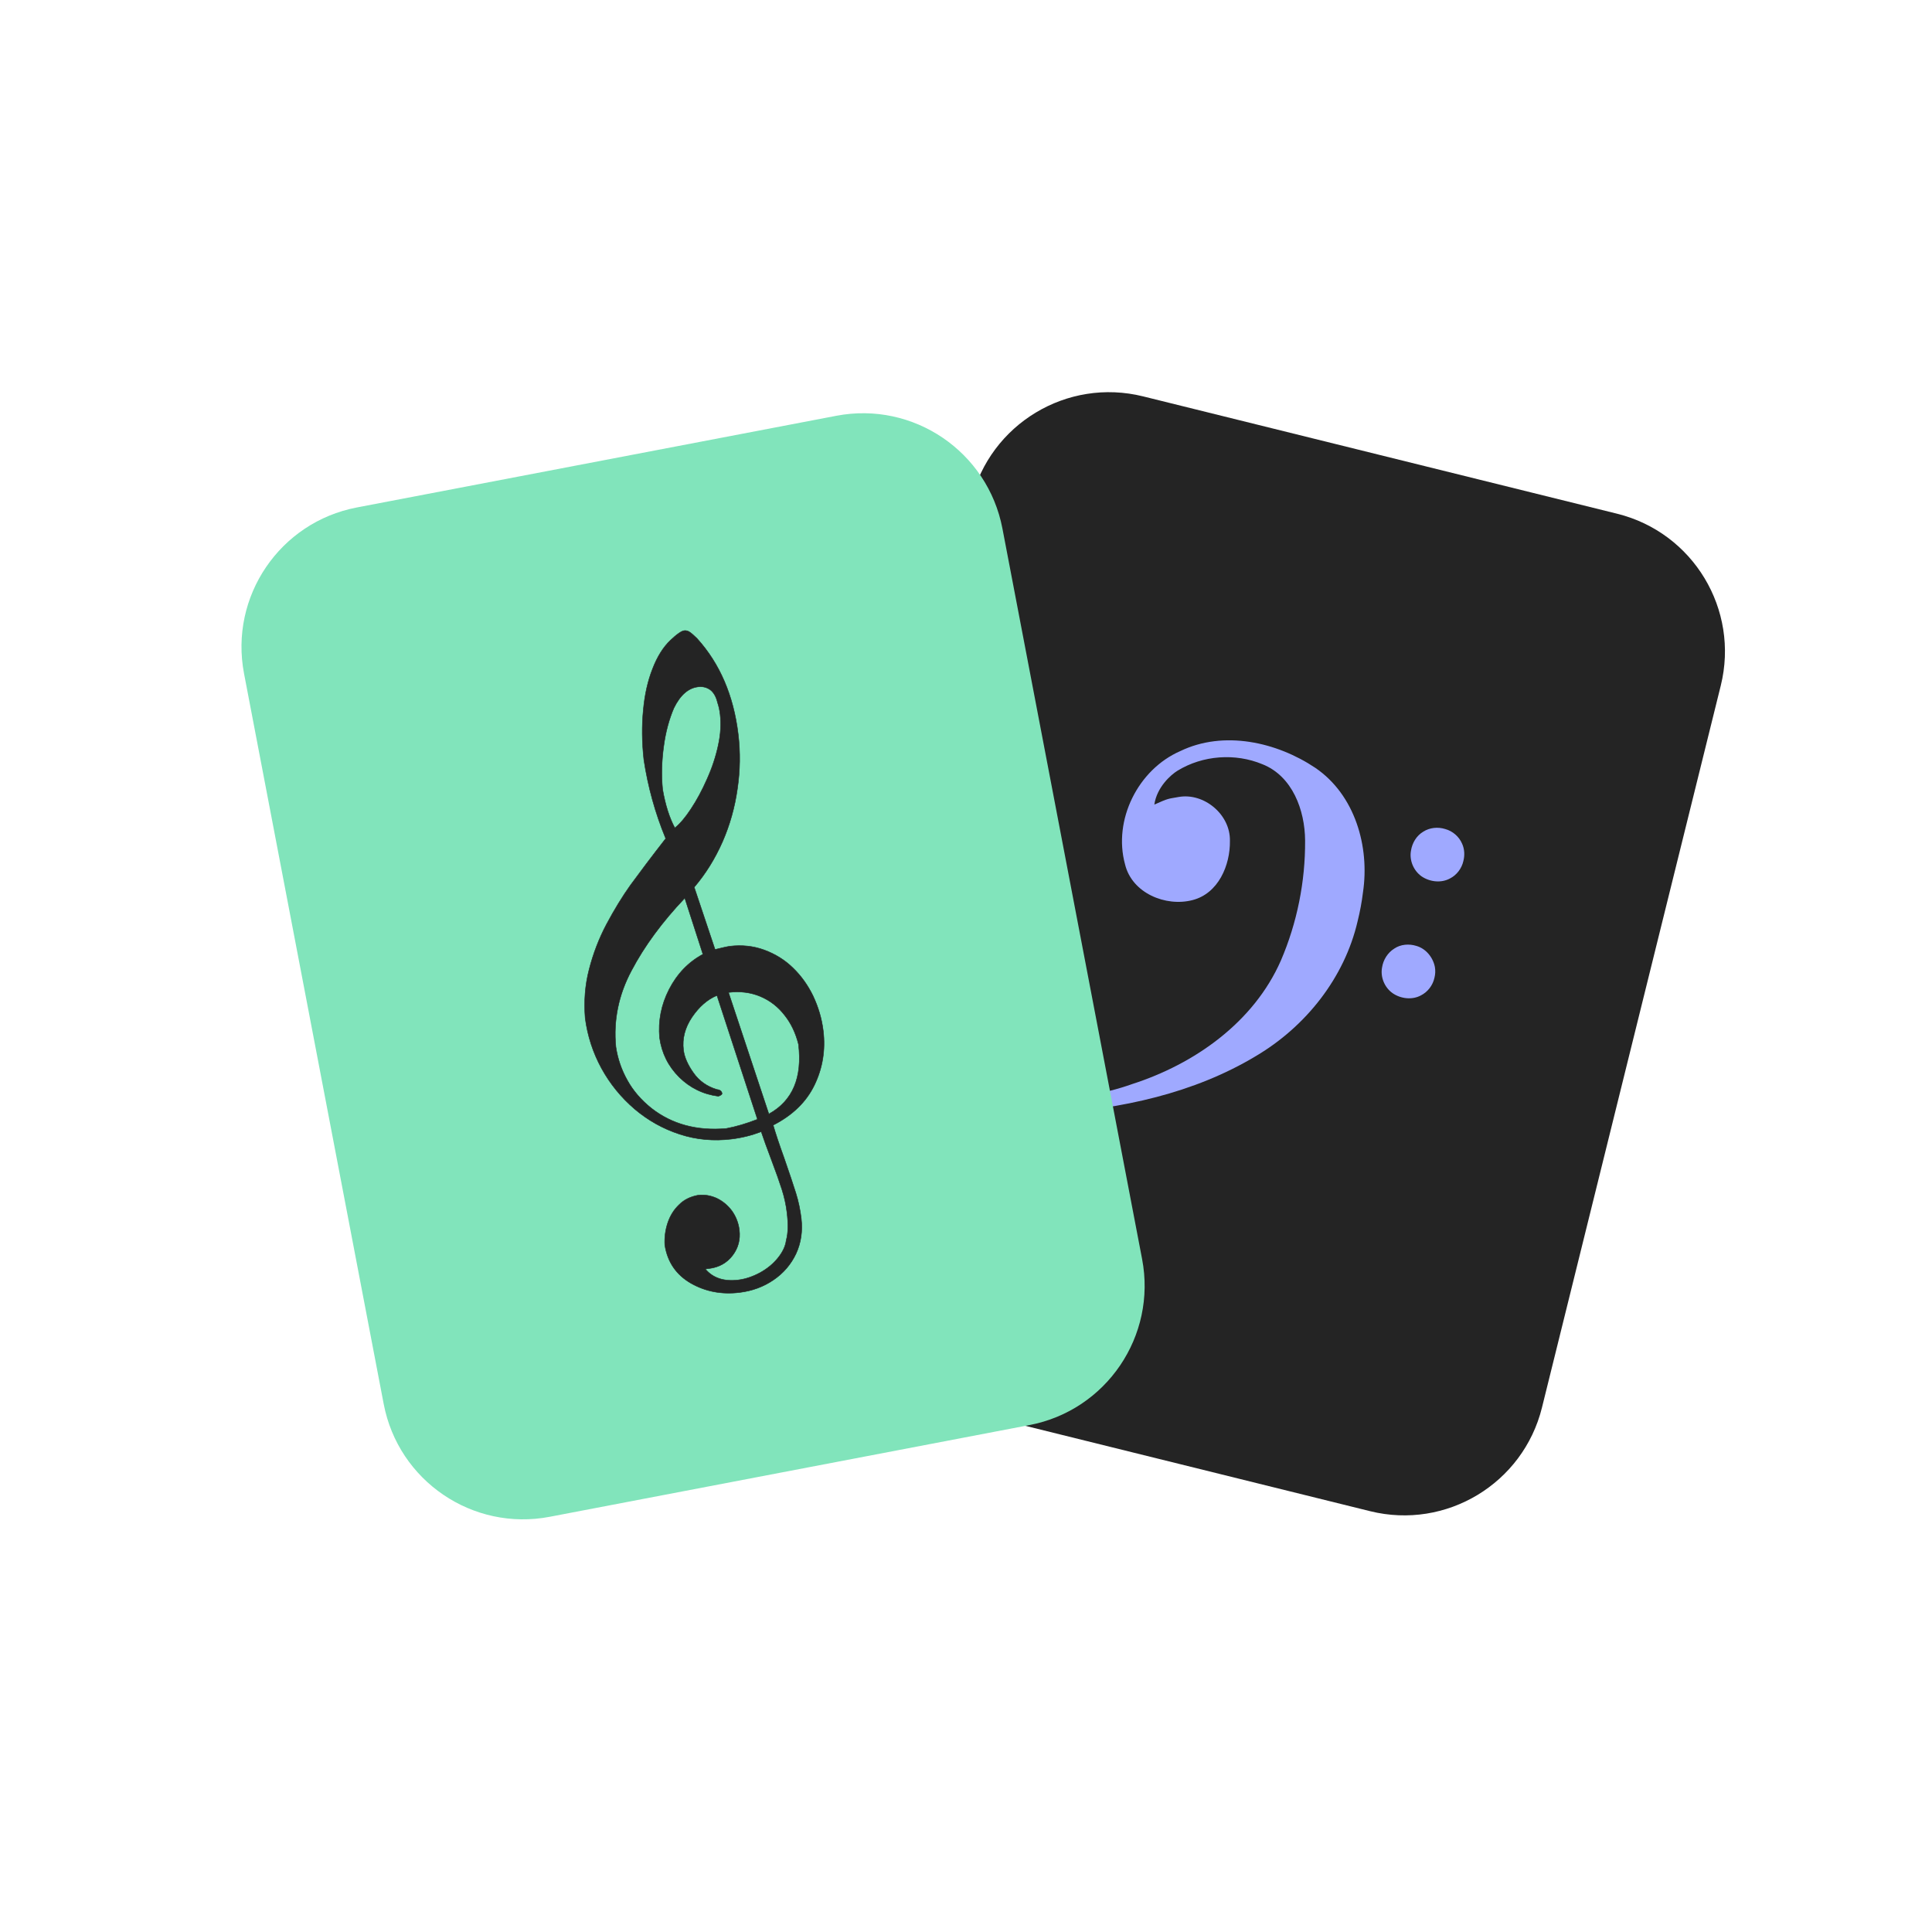 <svg width="48" height="48" viewBox="0 0 48 48" fill="none" xmlns="http://www.w3.org/2000/svg">
<path d="M24.131 12.423C24.599 10.533 26.511 9.379 28.401 9.848L40.176 12.763C42.067 13.231 43.22 15.143 42.752 17.034L38.31 34.97C37.842 36.86 35.93 38.013 34.04 37.545L22.265 34.63C20.375 34.161 19.221 32.249 19.69 30.359L24.131 12.423Z" fill="#242424"/>
<path d="M36.357 21.392C36.316 21.576 36.192 21.741 36.023 21.826C35.803 21.945 35.522 21.911 35.319 21.773C35.119 21.632 35.01 21.373 35.056 21.132C35.086 20.942 35.193 20.762 35.36 20.663C35.52 20.56 35.726 20.54 35.906 20.597C36.094 20.648 36.253 20.788 36.328 20.967C36.387 21.1 36.393 21.252 36.357 21.392Z" fill="#9FA9FF"/>
<path d="M35.638 24.295C35.597 24.48 35.473 24.644 35.303 24.73C35.084 24.849 34.803 24.815 34.6 24.676C34.4 24.536 34.291 24.277 34.337 24.036C34.366 23.846 34.477 23.669 34.641 23.567C34.799 23.46 35.006 23.444 35.186 23.5C35.425 23.566 35.602 23.784 35.649 24.023C35.665 24.113 35.661 24.207 35.638 24.295Z" fill="#9FA9FF"/>
<path d="M33.73 22.886C33.404 24.295 32.44 25.505 31.205 26.236C29.661 27.166 27.848 27.552 26.067 27.669C25.819 27.733 25.526 27.494 25.912 27.419C26.652 27.281 27.407 27.192 28.12 26.936C29.68 26.435 31.148 25.4 31.823 23.865C32.226 22.928 32.432 21.9 32.425 20.881C32.42 20.131 32.112 19.283 31.364 18.987C30.688 18.706 29.882 18.764 29.255 19.148C29.09 19.249 28.742 19.555 28.679 19.99C29.037 19.829 29.01 19.85 29.282 19.801C29.91 19.689 30.57 20.233 30.557 20.89C30.566 21.499 30.269 22.197 29.63 22.362C28.961 22.537 28.125 22.189 27.952 21.477C27.648 20.371 28.277 19.117 29.323 18.661C30.404 18.139 31.718 18.434 32.679 19.077C33.665 19.749 34.034 21.035 33.862 22.175C33.833 22.414 33.788 22.652 33.73 22.886Z" fill="#9FA9FF"/>
<path d="M6.063 16.734C5.697 14.821 6.952 12.974 8.864 12.608L20.779 10.33C22.692 9.964 24.539 11.219 24.905 13.131L28.375 31.28C28.741 33.193 27.487 35.041 25.574 35.406L13.659 37.684C11.746 38.05 9.899 36.796 9.533 34.883L6.063 16.734Z" fill="#81E4BB"/>
<path fill-rule="evenodd" clip-rule="evenodd" d="M17.813 24.732C17.575 24.831 17.372 25.01 17.194 25.269C17.017 25.531 16.947 25.805 16.981 26.087C17.003 26.264 17.087 26.458 17.23 26.657C17.373 26.861 17.57 26.996 17.812 27.069C17.891 27.076 17.932 27.112 17.939 27.168C17.941 27.188 17.916 27.212 17.849 27.236C17.47 27.188 17.144 27.027 16.874 26.762C16.604 26.492 16.442 26.168 16.388 25.783C16.35 25.366 16.428 24.965 16.624 24.582C16.823 24.194 17.103 23.903 17.464 23.708L17.013 22.313C16.454 22.903 16.014 23.499 15.691 24.11C15.367 24.717 15.238 25.349 15.301 26.008C15.345 26.301 15.44 26.579 15.586 26.839C15.732 27.104 15.932 27.333 16.186 27.535C16.696 27.935 17.318 28.101 18.044 28.038C18.288 27.992 18.545 27.916 18.819 27.81L17.813 24.732ZM18.099 24.657L19.102 27.677C19.693 27.353 19.939 26.772 19.838 25.942C19.769 25.669 19.658 25.429 19.494 25.224C19.333 25.015 19.134 24.859 18.893 24.757C18.651 24.656 18.389 24.622 18.099 24.657ZM16.766 20.57C16.89 20.473 17.026 20.314 17.168 20.096C17.31 19.883 17.444 19.634 17.566 19.358C17.692 19.077 17.785 18.796 17.845 18.515C17.906 18.238 17.92 17.98 17.892 17.746C17.88 17.645 17.859 17.546 17.828 17.459C17.795 17.317 17.737 17.209 17.651 17.142C17.565 17.079 17.464 17.05 17.343 17.065C17.101 17.094 16.901 17.269 16.743 17.59C16.624 17.866 16.536 18.187 16.489 18.544C16.439 18.906 16.428 19.258 16.462 19.61C16.53 20.006 16.634 20.324 16.766 20.57ZM16.54 20.834C16.28 20.203 16.099 19.551 15.997 18.877C15.949 18.442 15.944 18.03 15.983 17.641C16.018 17.253 16.096 16.913 16.215 16.613C16.331 16.313 16.478 16.078 16.655 15.91C16.813 15.76 16.93 15.677 16.998 15.668C17.051 15.662 17.097 15.677 17.142 15.708C17.187 15.74 17.247 15.794 17.321 15.866C17.883 16.489 18.224 17.281 18.34 18.239C18.395 18.694 18.388 19.144 18.32 19.602C18.256 20.055 18.133 20.495 17.95 20.913C17.764 21.336 17.53 21.711 17.247 22.043L17.765 23.59C17.941 23.549 18.06 23.518 18.128 23.51C18.435 23.473 18.717 23.504 18.987 23.602C19.257 23.701 19.496 23.847 19.7 24.047C19.904 24.243 20.071 24.476 20.202 24.747C20.329 25.017 20.417 25.305 20.454 25.611C20.511 26.086 20.438 26.536 20.235 26.957C20.032 27.377 19.691 27.708 19.209 27.954C19.265 28.148 19.356 28.427 19.485 28.783C19.61 29.144 19.706 29.43 19.773 29.643C19.84 29.855 19.881 30.063 19.906 30.268C19.944 30.586 19.901 30.877 19.778 31.146C19.651 31.414 19.464 31.633 19.214 31.802C18.968 31.97 18.686 32.074 18.371 32.112C17.927 32.165 17.525 32.087 17.164 31.882C16.803 31.672 16.585 31.359 16.518 30.934C16.507 30.744 16.53 30.561 16.59 30.382C16.651 30.203 16.743 30.053 16.872 29.932C16.996 29.806 17.155 29.73 17.343 29.695C17.5 29.676 17.655 29.702 17.806 29.77C17.954 29.842 18.081 29.945 18.184 30.084C18.283 30.223 18.347 30.383 18.368 30.56C18.397 30.797 18.341 31.009 18.199 31.193C18.058 31.378 17.862 31.487 17.616 31.517L17.523 31.528C17.709 31.75 17.983 31.844 18.342 31.801C18.524 31.779 18.704 31.716 18.881 31.621C19.062 31.522 19.207 31.402 19.325 31.257C19.442 31.113 19.515 30.965 19.534 30.816C19.582 30.642 19.587 30.409 19.552 30.123C19.529 29.93 19.486 29.739 19.426 29.55C19.367 29.365 19.28 29.118 19.165 28.814C19.051 28.513 18.965 28.278 18.913 28.117C18.678 28.206 18.432 28.269 18.17 28.3C17.73 28.354 17.303 28.315 16.89 28.181C16.477 28.047 16.103 27.839 15.766 27.553C15.432 27.266 15.159 26.932 14.944 26.541C14.733 26.154 14.597 25.737 14.539 25.295C14.506 24.882 14.535 24.478 14.636 24.09C14.736 23.698 14.879 23.322 15.069 22.964C15.259 22.606 15.461 22.275 15.675 21.976C15.893 21.68 16.178 21.298 16.54 20.834Z" fill="#242424"/>
<path fill-rule="evenodd" clip-rule="evenodd" d="M16.863 15.741C16.806 15.781 16.738 15.839 16.659 15.914C16.483 16.081 16.336 16.315 16.221 16.614L16.221 16.614C16.102 16.914 16.024 17.253 15.989 17.641L15.989 17.641C15.95 18.029 15.954 18.441 16.003 18.876C16.105 19.549 16.285 20.201 16.546 20.831L16.547 20.834L16.545 20.837C16.183 21.301 15.898 21.683 15.679 21.979C15.466 22.278 15.264 22.608 15.074 22.966C14.884 23.324 14.742 23.7 14.642 24.091L14.642 24.091C14.541 24.479 14.512 24.882 14.545 25.294C14.603 25.735 14.739 26.151 14.949 26.538C15.163 26.927 15.437 27.262 15.77 27.548C16.107 27.833 16.479 28.041 16.892 28.175C17.304 28.308 17.73 28.347 18.169 28.294C18.43 28.262 18.676 28.2 18.911 28.111L18.917 28.108L18.919 28.114C18.971 28.275 19.056 28.51 19.171 28.811C19.285 29.116 19.372 29.363 19.431 29.548L19.431 29.548C19.491 29.737 19.535 29.928 19.558 30.122C19.593 30.408 19.588 30.642 19.539 30.816C19.52 30.967 19.447 31.115 19.329 31.261C19.211 31.406 19.065 31.526 18.884 31.626L18.884 31.626C18.707 31.721 18.525 31.784 18.343 31.806C17.982 31.85 17.706 31.756 17.518 31.531L17.511 31.523L17.615 31.51C17.86 31.481 18.054 31.372 18.194 31.189C18.335 31.006 18.391 30.796 18.362 30.56C18.341 30.384 18.277 30.225 18.179 30.087C18.077 29.949 17.951 29.846 17.804 29.775C17.653 29.708 17.5 29.682 17.343 29.701C17.156 29.735 16.999 29.811 16.876 29.935L16.876 29.936C16.748 30.056 16.656 30.206 16.596 30.384C16.536 30.562 16.513 30.743 16.524 30.933C16.591 31.356 16.808 31.667 17.167 31.876C17.526 32.081 17.928 32.159 18.37 32.105C18.684 32.067 18.966 31.964 19.211 31.796L19.211 31.796C19.46 31.628 19.645 31.41 19.772 31.142C19.895 30.875 19.938 30.585 19.899 30.268C19.875 30.064 19.833 29.856 19.767 29.644C19.7 29.432 19.604 29.145 19.479 28.785C19.35 28.428 19.259 28.149 19.203 27.956L19.201 27.951L19.206 27.948C19.687 27.703 20.027 27.373 20.229 26.953C20.432 26.534 20.505 26.085 20.447 25.611C20.41 25.306 20.323 25.019 20.196 24.749C20.066 24.479 19.899 24.247 19.695 24.051L19.695 24.051C19.492 23.852 19.254 23.705 18.985 23.608C18.716 23.51 18.435 23.478 18.129 23.515C18.074 23.522 17.988 23.543 17.866 23.572C17.835 23.579 17.802 23.587 17.767 23.596L17.761 23.597L17.24 22.042L17.242 22.039C17.525 21.707 17.758 21.332 17.944 20.91C18.127 20.492 18.25 20.053 18.314 19.601L18.314 19.601C18.382 19.143 18.389 18.694 18.334 18.239C18.218 17.282 17.878 16.491 17.316 15.87C17.242 15.797 17.183 15.744 17.139 15.713C17.095 15.682 17.049 15.668 16.999 15.674C16.966 15.678 16.921 15.7 16.863 15.741ZM16.856 15.731C16.914 15.69 16.961 15.666 16.997 15.662C17.051 15.655 17.1 15.671 17.145 15.703C17.191 15.734 17.251 15.789 17.325 15.861L17.325 15.862L17.325 15.862C17.889 16.485 18.23 17.279 18.346 18.238C18.401 18.694 18.394 19.144 18.326 19.602C18.262 20.056 18.139 20.496 17.956 20.915C17.769 21.337 17.537 21.712 17.254 22.044L17.769 23.583C17.802 23.575 17.834 23.567 17.863 23.56C17.985 23.531 18.072 23.51 18.127 23.503C18.435 23.466 18.718 23.497 18.989 23.596C19.259 23.695 19.499 23.842 19.704 24.042C19.908 24.239 20.076 24.473 20.207 24.743L20.207 24.744C20.334 25.015 20.422 25.303 20.459 25.61C20.517 26.086 20.444 26.537 20.24 26.959C20.037 27.38 19.697 27.711 19.216 27.957C19.272 28.15 19.363 28.427 19.491 28.78L19.491 28.781C19.616 29.141 19.712 29.428 19.779 29.641C19.845 29.854 19.887 30.061 19.912 30.267C19.95 30.586 19.907 30.878 19.783 31.148L19.783 31.148C19.656 31.417 19.468 31.637 19.218 31.806C18.971 31.975 18.688 32.079 18.372 32.117C17.927 32.171 17.523 32.093 17.161 31.886L17.161 31.886C16.798 31.676 16.579 31.361 16.512 30.935L16.511 30.934L16.511 30.934C16.501 30.743 16.524 30.559 16.584 30.38C16.645 30.2 16.738 30.049 16.867 29.927C16.992 29.8 17.152 29.724 17.341 29.689L17.342 29.689L17.342 29.689C17.5 29.669 17.656 29.696 17.809 29.764L17.809 29.764C17.958 29.836 18.085 29.94 18.189 30.08L18.189 30.08C18.288 30.22 18.353 30.38 18.374 30.559C18.403 30.798 18.346 31.01 18.204 31.196C18.061 31.382 17.864 31.492 17.616 31.522L17.535 31.532C17.719 31.747 17.988 31.837 18.341 31.794C18.522 31.772 18.702 31.71 18.878 31.616C19.058 31.516 19.203 31.397 19.32 31.253C19.437 31.109 19.509 30.962 19.527 30.814L19.527 30.814L19.527 30.813C19.576 30.641 19.581 30.409 19.546 30.123C19.523 29.93 19.48 29.74 19.42 29.551C19.361 29.367 19.274 29.12 19.159 28.815C19.047 28.518 18.962 28.285 18.909 28.124C18.676 28.213 18.431 28.274 18.17 28.306C17.729 28.359 17.302 28.321 16.888 28.186C16.474 28.052 16.1 27.843 15.762 27.557L15.762 27.557C15.428 27.27 15.153 26.935 14.938 26.543L14.938 26.543C14.727 26.155 14.591 25.738 14.533 25.295L14.533 25.295L14.533 25.295C14.5 24.881 14.529 24.477 14.63 24.088C14.73 23.696 14.873 23.319 15.063 22.96C15.254 22.602 15.456 22.271 15.669 21.972L15.67 21.972C15.887 21.676 16.172 21.295 16.533 20.832C16.273 20.203 16.093 19.551 15.991 18.878L15.991 18.877C15.942 18.442 15.938 18.029 15.977 17.64C16.012 17.252 16.09 16.911 16.209 16.61C16.325 16.309 16.473 16.074 16.65 15.905L16.65 15.905C16.729 15.83 16.798 15.771 16.856 15.731ZM16.737 17.587C16.895 17.265 17.097 17.088 17.342 17.058C17.464 17.043 17.568 17.072 17.654 17.137L17.654 17.137C17.742 17.205 17.8 17.314 17.834 17.457C17.865 17.544 17.885 17.644 17.898 17.745C17.926 17.979 17.912 18.239 17.851 18.516C17.791 18.798 17.697 19.079 17.571 19.36C17.449 19.636 17.315 19.886 17.173 20.099C17.031 20.317 16.894 20.477 16.77 20.574L16.764 20.578L16.761 20.572C16.628 20.326 16.524 20.007 16.456 19.61L16.456 19.61L16.456 19.61C16.422 19.258 16.432 18.905 16.483 18.543C16.53 18.185 16.618 17.864 16.737 17.587L16.737 17.587L16.737 17.587ZM16.748 17.593C16.63 17.868 16.542 18.188 16.495 18.544L16.495 18.544C16.445 18.905 16.434 19.258 16.468 19.608C16.535 20 16.638 20.316 16.768 20.56C16.889 20.463 17.023 20.306 17.163 20.093L17.163 20.092C17.305 19.88 17.438 19.631 17.56 19.355L17.56 19.355C17.686 19.075 17.779 18.794 17.839 18.514L17.839 18.514C17.9 18.237 17.913 17.979 17.885 17.746C17.873 17.646 17.853 17.547 17.823 17.461L17.822 17.461L17.822 17.46C17.789 17.318 17.731 17.212 17.647 17.146C17.563 17.084 17.463 17.056 17.343 17.07C17.104 17.099 16.905 17.272 16.748 17.593ZM17.016 22.3L17.471 23.711L17.467 23.713C17.107 23.907 16.827 24.198 16.629 24.584C16.434 24.966 16.356 25.366 16.394 25.781C16.448 26.166 16.609 26.488 16.878 26.757C17.147 27.021 17.471 27.181 17.848 27.23C17.88 27.218 17.902 27.206 17.916 27.195C17.93 27.184 17.933 27.175 17.933 27.168C17.929 27.142 17.918 27.12 17.898 27.104C17.879 27.088 17.85 27.078 17.811 27.075L17.811 27.075L17.81 27.074C17.567 27.001 17.369 26.865 17.225 26.66C17.082 26.46 16.997 26.265 16.975 26.087C16.941 25.804 17.011 25.528 17.189 25.265L17.189 25.265C17.367 25.006 17.571 24.825 17.81 24.726L17.817 24.724L18.826 27.813L18.821 27.815C18.547 27.921 18.289 27.997 18.045 28.043L18.044 28.043L18.044 28.043C17.317 28.107 16.694 27.94 16.181 27.539L16.181 27.539C15.927 27.336 15.727 27.107 15.58 26.842C15.434 26.581 15.338 26.302 15.295 26.008L15.295 26.008L15.295 26.008C15.232 25.348 15.36 24.715 15.685 24.107C16.009 23.495 16.449 22.899 17.009 22.308L17.016 22.3ZM17.011 22.324C16.455 22.911 16.017 23.505 15.696 24.113L15.696 24.113C15.372 24.718 15.244 25.349 15.307 26.006C15.35 26.299 15.445 26.576 15.591 26.836L15.591 26.836C15.737 27.099 15.936 27.328 16.189 27.53C16.699 27.928 17.319 28.094 18.043 28.031C18.285 27.986 18.54 27.911 18.811 27.805L17.809 24.74C17.575 24.838 17.374 25.016 17.199 25.272C17.022 25.533 16.953 25.805 16.987 26.085C17.008 26.261 17.093 26.454 17.235 26.653L17.235 26.653C17.377 26.855 17.573 26.99 17.813 27.062C17.853 27.066 17.884 27.077 17.906 27.095C17.928 27.113 17.941 27.137 17.945 27.167C17.946 27.18 17.938 27.193 17.923 27.205C17.908 27.217 17.884 27.229 17.851 27.241L17.849 27.242L17.848 27.242C17.468 27.193 17.14 27.032 16.87 26.765L16.87 26.765C16.599 26.495 16.436 26.17 16.381 25.783L16.381 25.783L16.381 25.783C16.343 25.365 16.422 24.962 16.618 24.578C16.817 24.192 17.096 23.9 17.457 23.705L17.011 22.324ZM18.09 24.651L18.098 24.651C18.389 24.615 18.652 24.649 18.895 24.751C19.138 24.853 19.337 25.01 19.498 25.22C19.663 25.425 19.774 25.666 19.844 25.94L19.844 25.941L19.844 25.941C19.894 26.357 19.858 26.71 19.735 27.001C19.611 27.292 19.401 27.519 19.105 27.682L19.098 27.686L18.09 24.651ZM18.107 24.662L19.105 27.668C19.396 27.507 19.602 27.282 19.724 26.996C19.846 26.708 19.882 26.357 19.832 25.943C19.762 25.67 19.652 25.431 19.489 25.227L19.489 25.227C19.329 25.019 19.131 24.864 18.89 24.762C18.652 24.662 18.393 24.628 18.107 24.662Z" fill="#242424"/>
</svg>
